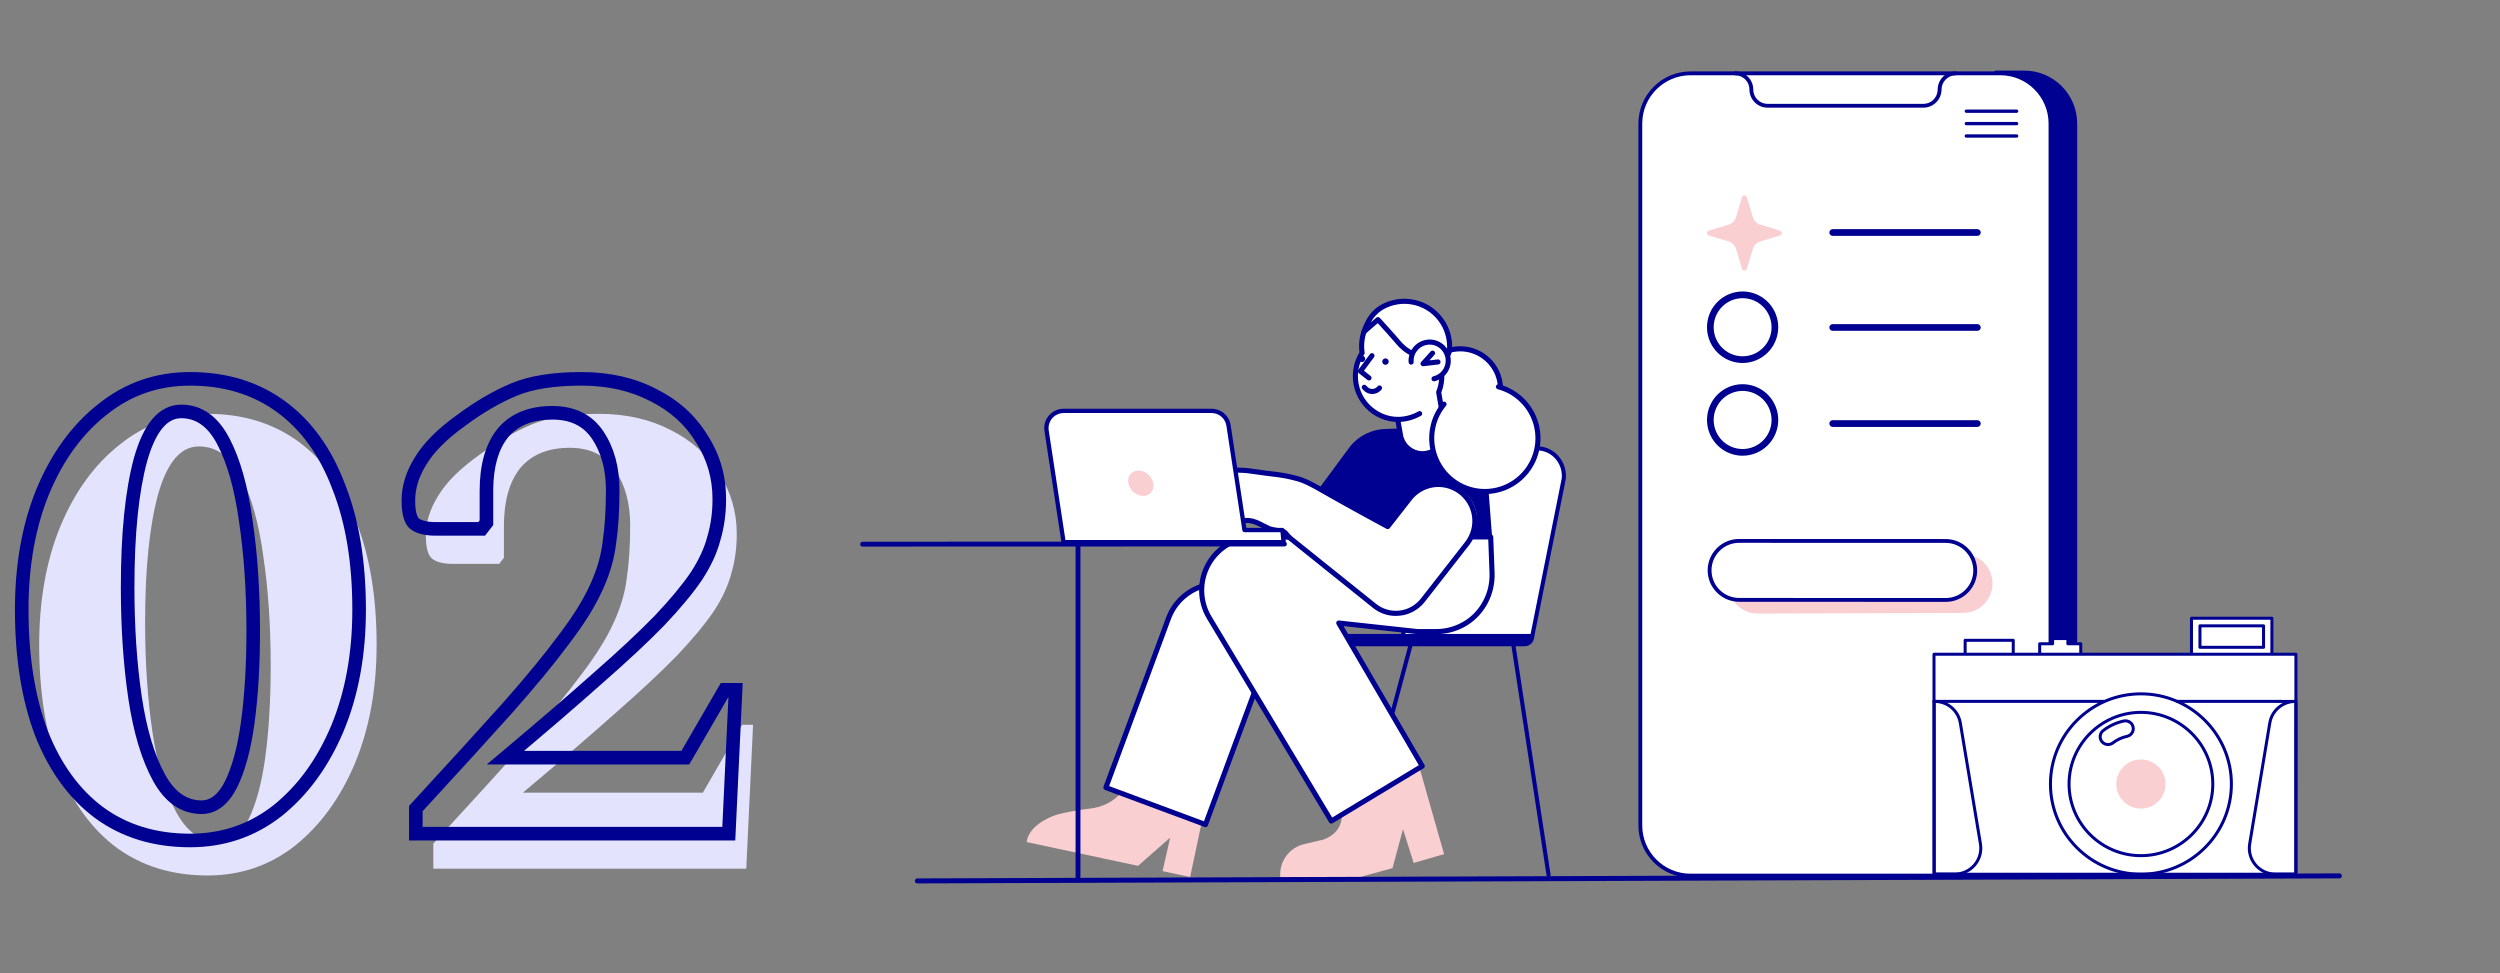 <svg width="262" height="102" viewBox="0 0 262 102" fill="none" xmlns="http://www.w3.org/2000/svg">
<rect x="0" y="0" width="262" height="102" fill="#808080" stroke="none"/>
<path d="M21.752 91.75C18.053 91.75 14.875 90.778 12.219 88.833C9.61 86.888 7.595 84.114 6.172 80.509C4.796 76.857 4.108 72.541 4.108 67.561C4.108 62.913 4.844 58.786 6.314 55.181C7.832 51.529 9.919 48.66 12.575 46.573C15.231 44.438 18.29 43.371 21.752 43.371C25.452 43.371 28.63 44.344 31.286 46.288C33.942 48.233 35.958 51.031 37.333 54.683C38.756 58.288 39.468 62.581 39.468 67.561C39.468 72.209 38.709 76.359 37.191 80.011C35.673 83.616 33.586 86.485 30.93 88.62C28.274 90.707 25.215 91.75 21.752 91.75ZM22.962 88.264C24.195 88.264 25.215 87.481 26.021 85.916C26.827 84.303 27.42 82.122 27.8 79.371C28.179 76.572 28.369 73.371 28.369 69.766C28.369 65.545 28.108 61.703 27.586 58.241C27.112 54.778 26.329 52.004 25.238 49.917C24.148 47.83 22.677 46.786 20.828 46.786C18.93 46.786 17.507 48.47 16.559 51.838C15.658 55.158 15.207 59.616 15.207 65.213C15.207 69.434 15.468 73.3 15.99 76.81C16.511 80.272 17.341 83.047 18.48 85.134C19.618 87.221 21.112 88.264 22.962 88.264ZM45.411 91.039V88.406C49.253 84.232 52.431 80.746 54.945 77.948C57.459 75.102 59.451 72.683 60.921 70.691C62.439 68.699 63.554 66.92 64.265 65.355C65.024 63.743 65.498 62.154 65.688 60.588C65.925 58.976 66.044 57.126 66.044 55.039C66.044 52.763 65.522 50.842 64.478 49.276C63.435 47.711 61.846 46.929 59.712 46.929C57.435 46.929 55.704 47.64 54.518 49.063C53.38 50.486 52.811 52.502 52.811 55.11V58.454L52.313 59.094H47.475C46.526 59.094 45.815 58.928 45.34 58.596C44.866 58.264 44.629 57.434 44.629 56.106C44.629 54.731 45.056 53.355 45.91 51.98C46.763 50.557 48.186 49.134 50.178 47.711C52.028 46.336 53.854 45.269 55.657 44.51C57.459 43.751 59.83 43.371 62.771 43.371C65.617 43.371 68.131 43.941 70.312 45.079C72.494 46.17 74.178 47.687 75.364 49.632C76.597 51.529 77.213 53.64 77.213 55.964C77.213 57.434 77.024 58.81 76.644 60.09C76.312 61.371 75.696 62.699 74.794 64.075C73.893 65.403 72.613 66.944 70.953 68.699C69.293 70.406 67.135 72.422 64.478 74.746C61.87 77.07 58.645 79.845 54.803 83.07H73.656L77.783 75.956H78.921L78.21 91.039H45.411Z" fill="#E3E3FD"/>
<path d="M10.387 85.164L9.962 85.735L9.967 85.738L10.387 85.164ZM4.34 76.84L3.674 77.091L3.678 77.101L4.34 76.84ZM4.482 51.512L3.825 51.239L3.823 51.244L4.482 51.512ZM10.743 42.904L11.182 43.463L11.189 43.458L10.743 42.904ZM29.454 42.619L29.874 42.045L29.454 42.619ZM35.502 51.014L34.836 51.265L34.84 51.276L35.502 51.014ZM35.359 76.342L36.015 76.618L36.016 76.615L35.359 76.342ZM29.098 84.951L29.538 85.51L29.544 85.505L29.098 84.951ZM24.189 82.247L24.822 82.573L24.826 82.565L24.189 82.247ZM25.968 75.702L26.673 75.799L26.673 75.797L25.968 75.702ZM25.755 54.572L25.05 54.668L25.051 54.678L25.755 54.572ZM23.407 46.248L22.776 46.577L23.407 46.248ZM14.727 48.169L14.042 47.976L14.04 47.982L14.727 48.169ZM14.158 73.141L13.454 73.245L13.454 73.247L14.158 73.141ZM16.648 81.465L17.273 81.124L16.648 81.465ZM19.921 87.37C16.353 87.37 13.327 86.434 10.807 84.59L9.967 85.738C12.76 87.783 16.09 88.793 19.921 88.793V87.37ZM10.812 84.594C8.329 82.742 6.385 80.084 5.002 76.579L3.678 77.101C5.14 80.805 7.229 83.697 9.962 85.734L10.812 84.594ZM5.006 76.589C3.667 73.036 2.988 68.809 2.988 63.892H1.565C1.565 68.935 2.261 73.34 3.674 77.091L5.006 76.589ZM2.988 63.892C2.988 59.318 3.711 55.286 5.141 51.781L3.823 51.244C2.312 54.949 1.565 59.169 1.565 63.892H2.988ZM5.139 51.785C6.618 48.227 8.637 45.463 11.182 43.463L10.303 42.344C7.536 44.519 5.382 47.494 3.825 51.239L5.139 51.785ZM11.189 43.458C13.716 41.427 16.617 40.414 19.921 40.414V38.991C16.299 38.991 13.082 40.112 10.297 42.349L11.189 43.458ZM19.921 40.414C23.489 40.414 26.515 41.349 29.034 43.193L29.874 42.045C27.081 40 23.752 38.991 19.921 38.991V40.414ZM29.034 43.193C31.559 45.042 33.5 47.718 34.836 51.265L36.167 50.764C34.752 47.007 32.661 44.086 29.874 42.045L29.034 43.193ZM34.84 51.276C36.222 54.777 36.924 58.977 36.924 63.892H38.347C38.347 58.846 37.627 54.461 36.163 50.753L34.84 51.276ZM36.924 63.892C36.924 68.462 36.178 72.517 34.702 76.069L36.016 76.615C37.576 72.863 38.347 68.617 38.347 63.892H36.924ZM34.703 76.066C33.225 79.578 31.204 82.346 28.653 84.396L29.544 85.505C32.305 83.287 34.458 80.316 36.015 76.618L34.703 76.066ZM28.659 84.391C26.131 86.377 23.228 87.37 19.921 87.37V88.793C23.538 88.793 26.753 87.698 29.538 85.51L28.659 84.391ZM21.13 85.306C22.738 85.306 23.953 84.26 24.822 82.573L23.557 81.921C22.814 83.365 21.989 83.883 21.13 83.883V85.306ZM24.826 82.565C25.68 80.856 26.288 78.59 26.673 75.799L25.263 75.605C24.889 78.316 24.311 80.413 23.553 81.929L24.826 82.565ZM26.673 75.797C27.058 72.96 27.249 69.726 27.249 66.097H25.826C25.826 69.678 25.637 72.847 25.263 75.606L26.673 75.797ZM27.249 66.097C27.249 61.847 26.986 57.969 26.458 54.466L25.051 54.678C25.567 58.099 25.826 61.904 25.826 66.097H27.249ZM26.459 54.475C25.979 50.967 25.18 48.104 24.037 45.918L22.776 46.577C23.815 48.565 24.582 51.252 25.05 54.668L26.459 54.475ZM24.037 45.918C22.863 43.672 21.186 42.406 18.996 42.406V43.829C20.505 43.829 21.769 44.65 22.776 46.577L24.037 45.918ZM18.996 42.406C17.803 42.406 16.785 42.948 15.962 43.921C15.158 44.873 14.53 46.245 14.042 47.976L15.412 48.361C15.873 46.724 16.431 45.571 17.049 44.839C17.65 44.129 18.292 43.829 18.996 43.829V42.406ZM14.04 47.982C13.116 51.389 12.664 55.918 12.664 61.544H14.087C14.087 55.976 14.536 51.589 15.414 48.355L14.04 47.982ZM12.664 61.544C12.664 65.794 12.926 69.695 13.454 73.245L14.862 73.036C14.346 69.567 14.087 65.737 14.087 61.544H12.664ZM13.454 73.247C13.983 76.756 14.831 79.62 16.023 81.805L17.273 81.124C16.188 79.136 15.376 76.45 14.861 73.035L13.454 73.247ZM16.023 81.805C17.245 84.045 18.944 85.306 21.13 85.306V83.883C19.617 83.883 18.328 83.058 17.273 81.124L16.023 81.805ZM43.58 87.37H42.868V88.081H43.58V87.37ZM43.58 84.737L43.056 84.255L42.868 84.46V84.737H43.58ZM53.113 74.279L53.642 74.754L53.647 74.75L53.113 74.279ZM59.09 67.022L58.523 66.591L58.517 66.6L59.09 67.022ZM62.433 61.686L61.789 61.383L61.786 61.392L62.433 61.686ZM63.856 56.919L63.152 56.816L63.151 56.825L63.15 56.834L63.856 56.919ZM62.647 45.607L63.239 45.213V45.213L62.647 45.607ZM52.686 45.394L52.14 44.938L52.135 44.944L52.131 44.95L52.686 45.394ZM50.979 54.785L51.541 55.222L51.69 55.029V54.785H50.979ZM50.481 55.425V56.137H50.829L51.042 55.862L50.481 55.425ZM44.078 48.311L44.682 48.686L44.688 48.677L44.078 48.311ZM48.346 44.042L48.76 44.621L48.771 44.613L48.346 44.042ZM53.825 40.841L53.549 40.185V40.185L53.825 40.841ZM68.481 41.41L68.151 42.041L68.162 42.046L68.481 41.41ZM73.532 45.963L72.924 46.334L72.93 46.342L72.935 46.351L73.532 45.963ZM74.813 56.422L74.13 56.219L74.127 56.231L74.124 56.243L74.813 56.422ZM72.963 60.406L73.552 60.805L73.558 60.795L72.963 60.406ZM69.121 65.03L69.631 65.526L69.638 65.519L69.121 65.03ZM62.647 71.077L62.178 70.542L62.173 70.546L62.647 71.077ZM52.971 79.401L52.514 78.856L51.017 80.113H52.971V79.401ZM71.825 79.401V80.113H72.234L72.44 79.758L71.825 79.401ZM75.951 72.287V71.575H75.541L75.335 71.93L75.951 72.287ZM77.089 72.287L77.8 72.32L77.835 71.575H77.089V72.287ZM76.378 87.37V88.081H77.056L77.088 87.403L76.378 87.37ZM44.291 87.37V84.737H42.868V87.37H44.291ZM44.103 85.219C47.946 81.044 51.126 77.556 53.642 74.754L52.584 73.803C50.073 76.599 46.897 80.083 43.056 84.255L44.103 85.219ZM53.647 74.75C56.168 71.896 58.175 69.46 59.662 67.445L58.517 66.6C57.064 68.569 55.087 70.97 52.58 73.808L53.647 74.75ZM59.655 67.453C61.192 65.436 62.34 63.611 63.081 61.981L61.786 61.392C61.104 62.892 60.022 64.624 58.524 66.591L59.655 67.453ZM63.077 61.989C63.864 60.317 64.362 58.655 64.562 57.005L63.15 56.834C62.97 58.315 62.52 59.831 61.79 61.383L63.077 61.989ZM64.56 57.023C64.803 55.368 64.923 53.483 64.923 51.37H63.501C63.501 53.431 63.383 55.246 63.152 56.816L64.56 57.023ZM64.923 51.37C64.923 48.983 64.375 46.917 63.239 45.213L62.055 46.002C63.005 47.428 63.501 49.204 63.501 51.37H64.923ZM63.239 45.213C62.044 43.42 60.215 42.548 57.88 42.548V43.971C59.814 43.971 61.163 44.664 62.055 46.002L63.239 45.213ZM57.88 42.548C55.445 42.548 53.491 43.317 52.14 44.938L53.233 45.849C54.253 44.625 55.761 43.971 57.88 43.971V42.548ZM52.131 44.95C50.856 46.543 50.267 48.739 50.267 51.441H51.69C51.69 48.926 52.24 47.091 53.242 45.838L52.131 44.95ZM50.267 51.441V54.785H51.69V51.441H50.267ZM50.417 54.348L49.919 54.989L51.042 55.862L51.541 55.222L50.417 54.348ZM50.481 54.714H45.643V56.137H50.481V54.714ZM45.643 54.714C44.756 54.714 44.217 54.555 43.917 54.345L43.101 55.51C43.749 55.964 44.633 56.137 45.643 56.137V54.714ZM43.917 54.345C43.865 54.309 43.754 54.193 43.659 53.86C43.566 53.533 43.509 53.067 43.509 52.437H42.086C42.086 53.136 42.147 53.748 42.291 54.251C42.433 54.749 42.678 55.214 43.101 55.51L43.917 54.345ZM43.509 52.437C43.509 51.216 43.886 49.969 44.682 48.686L43.473 47.936C42.562 49.404 42.086 50.907 42.086 52.437H43.509ZM44.688 48.677C45.473 47.368 46.813 46.012 48.76 44.621L47.933 43.463C45.896 44.918 44.39 46.408 43.468 47.945L44.688 48.677ZM48.771 44.613C50.583 43.266 52.359 42.23 54.101 41.496L53.549 40.185C51.685 40.97 49.81 42.068 47.922 43.471L48.771 44.613ZM54.101 41.496C55.783 40.788 58.05 40.414 60.939 40.414V38.991C57.947 38.991 55.471 39.376 53.549 40.185L54.101 41.496ZM60.939 40.414C63.688 40.414 66.086 40.963 68.151 42.041L68.81 40.779C66.511 39.58 63.882 38.991 60.939 38.991V40.414ZM68.162 42.046C70.234 43.082 71.813 44.511 72.924 46.334L74.139 45.593C72.879 43.526 71.091 41.92 68.799 40.773L68.162 42.046ZM72.935 46.351C74.091 48.129 74.67 50.105 74.67 52.295H76.093C76.093 49.837 75.439 47.591 74.129 45.575L72.935 46.351ZM74.67 52.295C74.67 53.704 74.489 55.011 74.13 56.219L75.495 56.624C75.895 55.271 76.093 53.827 76.093 52.295H74.67ZM74.124 56.243C73.815 57.433 73.236 58.69 72.368 60.016L73.558 60.795C74.492 59.37 75.146 57.971 75.501 56.6L74.124 56.243ZM72.374 60.006C71.502 61.291 70.25 62.802 68.604 64.541L69.638 65.519C71.312 63.749 72.621 62.176 73.552 60.805L72.374 60.006ZM68.611 64.534C66.969 66.223 64.826 68.225 62.178 70.542L63.115 71.613C65.78 69.281 67.953 67.252 69.631 65.526L68.611 64.534ZM62.173 70.546C59.572 72.864 56.352 75.634 52.514 78.856L53.428 79.946C57.273 76.718 60.504 73.939 63.12 71.609L62.173 70.546ZM52.971 80.113H71.825V78.69H52.971V80.113ZM72.44 79.758L76.566 72.644L75.335 71.93L71.209 79.044L72.44 79.758ZM75.951 72.998H77.089V71.575H75.951V72.998ZM76.379 72.253L75.667 87.336L77.088 87.403L77.8 72.32L76.379 72.253ZM76.378 86.658H43.58V88.081H76.378V86.658Z" fill="#000091"/>
<g clip-path="url(#clip0_4490_264018)">
<path d="M212.148 7.399H209.194C209.034 7.399 208.908 7.526 208.908 7.686H209.633C212.534 7.686 214.889 10.044 214.889 12.949V86.505C214.889 89.41 212.534 91.769 209.633 91.769H208.908C208.908 91.929 209.034 92.055 209.194 92.055H212.148C215.202 92.055 217.69 89.564 217.69 86.505V12.949C217.69 9.891 215.202 7.399 212.148 7.399Z" fill="#000091"/>
<path d="M214.892 12.95V86.506C214.892 89.411 212.543 91.769 209.636 91.769H177.163C174.263 91.769 171.908 89.424 171.908 86.519C171.908 86.513 171.908 86.513 171.908 86.506V12.95C171.908 10.045 174.263 7.686 177.163 7.686H209.636C212.537 7.686 214.892 10.045 214.892 12.95Z" fill="white"/>
<path d="M177.156 91.969C174.156 91.969 171.707 89.524 171.707 86.519V12.95C171.707 9.938 174.156 7.486 177.163 7.486H209.635C212.642 7.486 215.091 9.938 215.091 12.95V86.506C215.091 89.517 212.642 91.969 209.635 91.969H177.156C177.163 91.969 177.156 91.969 177.156 91.969ZM177.163 7.886C174.375 7.886 172.107 10.158 172.107 12.95V86.513C172.107 89.298 174.375 91.563 177.156 91.563H177.163H209.635C212.423 91.563 214.691 89.291 214.691 86.499V12.95C214.691 10.158 212.423 7.886 209.635 7.886H177.163Z" fill="#000091"/>
<path d="M201.571 11.284H185.239C184.194 11.284 183.342 10.431 183.342 9.385C183.342 8.559 182.671 7.886 181.846 7.886C181.733 7.886 181.646 7.799 181.646 7.686C181.646 7.573 181.733 7.486 181.846 7.486C182.89 7.486 183.742 8.339 183.742 9.385C183.742 10.211 184.414 10.884 185.239 10.884H201.571C201.97 10.884 202.35 10.731 202.629 10.445C202.908 10.158 203.068 9.785 203.068 9.385C203.068 8.879 203.268 8.399 203.627 8.039C203.986 7.68 204.459 7.486 204.971 7.486C205.084 7.486 205.17 7.573 205.17 7.686C205.17 7.799 205.084 7.886 204.971 7.886C204.572 7.886 204.192 8.039 203.913 8.326C203.627 8.612 203.474 8.985 203.474 9.385C203.467 10.431 202.616 11.284 201.571 11.284Z" fill="#000091"/>
<path d="M208.817 61.145C208.821 62.846 207.447 64.231 205.747 64.238C205.745 64.238 205.742 64.238 205.74 64.238L184.251 64.301C182.549 64.327 181.151 62.967 181.128 61.264C181.105 59.561 182.466 58.159 184.167 58.133C184.193 58.133 205.73 58.07 205.73 58.07C207.431 58.064 208.813 59.44 208.817 61.143C208.817 61.144 208.817 61.145 208.817 61.145Z" fill="#F9CFD2"/>
<path d="M141.39 91.915C141.371 91.915 141.353 91.912 141.334 91.908C141.219 91.877 141.151 91.76 141.182 91.645L147.874 66.6C147.905 66.485 148.023 66.417 148.137 66.448C148.252 66.478 148.321 66.596 148.29 66.71L141.598 91.756C141.572 91.852 141.485 91.915 141.39 91.915Z" fill="#000091"/>
<path d="M162.29 91.915C162.186 91.915 162.094 91.839 162.078 91.733L158.244 66.687C158.226 66.57 158.307 66.461 158.425 66.443C158.542 66.425 158.652 66.505 158.67 66.622L162.503 91.668C162.521 91.785 162.44 91.894 162.323 91.912C162.312 91.914 162.301 91.915 162.29 91.915Z" fill="#000091"/>
<path d="M147.019 66.655C147.019 66.655 150.482 50.411 150.561 49.977C150.808 48.615 151.327 47.314 152.714 47.04C152.887 47.005 153.063 46.988 153.239 46.988H154.678H159.667H161.106C161.282 46.988 161.458 47.005 161.631 47.04C163.091 47.328 164.04 48.741 163.884 50.185L160.562 66.784" fill="white"/>
<path d="M160.558 66.998C160.544 66.998 160.53 66.997 160.515 66.994C160.399 66.971 160.323 66.858 160.346 66.742L163.667 50.153C163.81 48.783 162.897 47.509 161.585 47.25C161.426 47.218 161.263 47.202 161.102 47.202H153.235C153.073 47.202 152.911 47.218 152.752 47.25C151.704 47.457 151.074 48.335 150.768 50.015C150.69 50.448 147.367 66.035 147.225 66.699C147.201 66.815 147.086 66.888 146.97 66.864C146.854 66.839 146.78 66.726 146.804 66.61C146.839 66.448 150.267 50.365 150.345 49.938C150.559 48.758 151.034 47.153 152.668 46.829C152.854 46.793 153.045 46.774 153.235 46.774H161.102C161.291 46.774 161.482 46.792 161.668 46.829C163.2 47.132 164.265 48.616 164.094 50.208C164.093 50.214 164.092 50.221 164.091 50.227L160.768 66.826C160.748 66.928 160.658 66.998 160.558 66.998Z" fill="#000091"/>
<path d="M139.007 66.44L160.783 66.438V66.724C160.783 67.279 160.331 67.729 159.773 67.729H137.956L139.007 66.44Z" fill="#000091"/>
<path d="M207 59.788C207.005 61.493 205.624 62.876 203.916 62.877C203.913 62.877 203.911 62.877 203.908 62.877L182.307 62.867C180.597 62.887 179.191 61.52 179.167 59.813C179.144 58.106 180.511 56.706 182.221 56.686C182.247 56.686 203.896 56.696 203.896 56.696C205.607 56.696 206.996 58.079 207 59.786C207 59.787 207 59.788 207 59.788Z" fill="white"/>
<path d="M206.954 61.051C206.459 62.238 205.285 63.074 203.918 63.075C203.918 63.075 203.911 63.075 203.911 63.075L182.306 63.068C181.427 63.078 180.594 62.745 179.962 62.131C179.33 61.517 178.976 60.694 178.964 59.815C178.939 58 180.399 56.506 182.218 56.484C182.244 56.484 201.683 56.49 203.899 56.491C205.718 56.491 207.201 57.967 207.205 59.782L207.003 59.784L207.205 59.784C207.206 60.233 207.117 60.661 206.954 61.051ZM203.917 62.671C205.511 62.67 206.805 61.375 206.801 59.785C206.801 59.784 206.801 59.784 206.801 59.783C206.798 58.189 205.496 56.894 203.9 56.894C203.684 56.894 182.316 56.887 182.222 56.888C180.627 56.907 179.346 58.218 179.368 59.81C179.379 60.582 179.69 61.304 180.244 61.843C180.798 62.382 181.529 62.674 182.303 62.665L203.91 62.672L203.918 62.873L203.917 62.671Z" fill="#000091"/>
<path d="M183.064 20.662L183.706 22.77C183.759 22.95 183.856 23.114 183.988 23.247C184.121 23.38 184.284 23.477 184.464 23.531L186.552 24.175C186.585 24.184 186.617 24.2 186.644 24.221C186.671 24.243 186.694 24.27 186.71 24.301C186.726 24.331 186.736 24.365 186.739 24.4C186.742 24.435 186.738 24.47 186.727 24.503C186.714 24.544 186.692 24.582 186.661 24.612C186.631 24.643 186.593 24.666 186.552 24.678L184.464 25.311C184.284 25.364 184.121 25.462 183.988 25.595C183.856 25.727 183.759 25.891 183.706 26.072L183.064 28.179C183.043 28.245 182.997 28.3 182.936 28.333C182.875 28.365 182.804 28.373 182.737 28.355C182.696 28.342 182.659 28.32 182.628 28.289C182.598 28.258 182.575 28.221 182.562 28.179L181.933 26.072C181.878 25.892 181.78 25.729 181.648 25.597C181.515 25.464 181.353 25.366 181.174 25.311L179.075 24.678C179.009 24.657 178.954 24.611 178.922 24.549C178.889 24.488 178.881 24.417 178.9 24.35C178.912 24.309 178.935 24.271 178.965 24.241C178.996 24.21 179.034 24.187 179.075 24.175L181.174 23.531C181.354 23.477 181.517 23.38 181.65 23.247C181.782 23.114 181.879 22.95 181.933 22.77L182.562 20.662C182.583 20.596 182.628 20.54 182.69 20.507C182.751 20.474 182.823 20.467 182.889 20.487C182.931 20.497 182.97 20.519 183.001 20.55C183.031 20.581 183.053 20.62 183.064 20.662Z" fill="#F9CFD2"/>
<path d="M182.627 37.689C184.495 37.689 186.009 36.169 186.009 34.294C186.009 32.418 184.495 30.898 182.627 30.898C180.758 30.898 179.244 32.418 179.244 34.294C179.244 36.169 180.758 37.689 182.627 37.689Z" fill="white"/>
<path d="M182.627 38.041C181.889 38.041 181.167 37.821 180.553 37.409C179.939 36.998 179.461 36.412 179.178 35.728C178.896 35.043 178.822 34.29 178.966 33.563C179.11 32.836 179.465 32.169 179.987 31.645C180.509 31.12 181.174 30.764 181.899 30.619C182.623 30.474 183.373 30.549 184.055 30.832C184.737 31.116 185.32 31.596 185.73 32.212C186.14 32.828 186.359 33.553 186.359 34.294C186.358 35.287 185.965 36.24 185.265 36.942C184.565 37.644 183.616 38.039 182.627 38.041ZM182.627 31.25C182.027 31.25 181.441 31.428 180.942 31.763C180.443 32.097 180.054 32.573 179.825 33.129C179.595 33.685 179.535 34.297 179.652 34.888C179.769 35.478 180.058 36.021 180.482 36.447C180.906 36.872 181.447 37.162 182.035 37.28C182.623 37.397 183.233 37.337 183.787 37.106C184.342 36.876 184.815 36.486 185.148 35.985C185.482 35.485 185.66 34.896 185.66 34.294C185.659 33.487 185.339 32.713 184.77 32.142C184.202 31.572 183.431 31.25 182.627 31.25Z" fill="#000091"/>
<path d="M182.627 47.407C184.495 47.407 186.009 45.887 186.009 44.012C186.009 42.137 184.495 40.616 182.627 40.616C180.758 40.616 179.244 42.137 179.244 44.012C179.244 45.887 180.758 47.407 182.627 47.407Z" fill="white"/>
<path d="M182.627 47.759C181.889 47.759 181.167 47.539 180.553 47.127C179.939 46.715 179.461 46.13 179.178 45.446C178.896 44.761 178.822 44.008 178.966 43.281C179.11 42.554 179.465 41.886 179.987 41.362C180.509 40.839 181.174 40.482 181.899 40.337C182.623 40.193 183.373 40.267 184.055 40.55C184.737 40.834 185.32 41.314 185.73 41.93C186.14 42.547 186.359 43.271 186.359 44.012C186.358 45.005 185.965 45.958 185.265 46.66C184.565 47.362 183.616 47.758 182.627 47.759ZM182.627 40.968C182.027 40.968 181.441 41.146 180.942 41.481C180.443 41.815 180.054 42.291 179.825 42.847C179.595 43.403 179.535 44.015 179.652 44.606C179.769 45.196 180.058 45.739 180.482 46.164C180.906 46.59 181.447 46.88 182.035 46.998C182.623 47.115 183.233 47.055 183.787 46.824C184.342 46.594 184.815 46.204 185.148 45.703C185.482 45.203 185.66 44.614 185.66 44.012C185.659 43.205 185.339 42.431 184.77 41.86C184.202 41.29 183.431 40.968 182.627 40.968Z" fill="#000091"/>
<path d="M207.23 24.718H192.066C191.973 24.718 191.884 24.681 191.818 24.615C191.753 24.549 191.716 24.46 191.716 24.367C191.716 24.274 191.753 24.184 191.818 24.118C191.884 24.053 191.973 24.016 192.066 24.016H207.23C207.322 24.016 207.411 24.053 207.477 24.118C207.543 24.184 207.58 24.274 207.58 24.367C207.58 24.46 207.543 24.549 207.477 24.615C207.411 24.681 207.322 24.718 207.23 24.718Z" fill="#000091"/>
<path d="M207.23 34.67H192.066C191.973 34.67 191.884 34.633 191.818 34.568C191.753 34.502 191.716 34.412 191.716 34.319C191.716 34.226 191.753 34.137 191.818 34.071C191.884 34.005 191.973 33.968 192.066 33.968H207.23C207.322 33.968 207.411 34.005 207.477 34.071C207.543 34.137 207.58 34.226 207.58 34.319C207.58 34.412 207.543 34.502 207.477 34.568C207.411 34.633 207.322 34.67 207.23 34.67Z" fill="#000091"/>
<path d="M207.23 44.74H192.066C191.973 44.74 191.884 44.703 191.818 44.637C191.753 44.571 191.716 44.482 191.716 44.389C191.716 44.295 191.753 44.206 191.818 44.14C191.884 44.074 191.973 44.037 192.066 44.037H207.23C207.322 44.037 207.411 44.074 207.477 44.14C207.543 44.206 207.58 44.295 207.58 44.389C207.58 44.482 207.543 44.571 207.477 44.637C207.411 44.703 207.322 44.74 207.23 44.74Z" fill="#000091"/>
<path d="M211.34 11.829H206.071C205.973 11.829 205.893 11.75 205.893 11.653C205.893 11.556 205.973 11.477 206.071 11.477H211.34C211.438 11.477 211.518 11.556 211.518 11.653C211.518 11.75 211.438 11.829 211.34 11.829Z" fill="#000091"/>
<path d="M211.34 13.13H206.071C205.973 13.13 205.893 13.051 205.893 12.954C205.893 12.857 205.973 12.778 206.071 12.778H211.34C211.438 12.778 211.518 12.857 211.518 12.954C211.518 13.051 211.438 13.13 211.34 13.13Z" fill="#000091"/>
<path d="M211.34 14.43H206.071C205.973 14.43 205.893 14.351 205.893 14.254C205.893 14.157 205.973 14.078 206.071 14.078H211.34C211.438 14.078 211.518 14.157 211.518 14.254C211.518 14.351 211.438 14.43 211.34 14.43Z" fill="#000091"/>
<path d="M205.948 68.567V67.102H210.989V68.567" fill="white"/>
<path d="M210.988 68.725C210.946 68.725 210.906 68.708 210.876 68.678C210.847 68.649 210.83 68.609 210.83 68.567V67.26H206.105V68.567C206.105 68.609 206.089 68.649 206.059 68.678C206.029 68.708 205.989 68.725 205.947 68.725C205.905 68.725 205.865 68.708 205.836 68.678C205.806 68.649 205.789 68.609 205.789 68.567V67.102C205.789 67.06 205.806 67.02 205.836 66.991C205.865 66.961 205.905 66.945 205.947 66.945H210.988C211.03 66.945 211.07 66.961 211.1 66.991C211.129 67.02 211.146 67.06 211.146 67.102V68.567C211.146 68.609 211.129 68.649 211.1 68.678C211.07 68.708 211.03 68.725 210.988 68.725Z" fill="#000091"/>
<path d="M218.063 68.567V67.469H216.714V66.918H215.113V67.469H213.76V68.567" fill="white"/>
<path d="M218.062 68.724C218.02 68.724 217.98 68.708 217.951 68.678C217.921 68.649 217.904 68.609 217.904 68.567V67.627H216.714C216.672 67.627 216.632 67.61 216.602 67.581C216.572 67.551 216.556 67.511 216.556 67.469V67.076H215.271V67.469C215.271 67.511 215.254 67.551 215.224 67.581C215.195 67.61 215.155 67.627 215.113 67.627H213.917V68.567C213.917 68.609 213.9 68.649 213.871 68.678C213.841 68.708 213.801 68.724 213.759 68.724C213.717 68.724 213.677 68.708 213.647 68.678C213.618 68.649 213.601 68.609 213.601 68.567V67.469C213.601 67.428 213.618 67.388 213.647 67.358C213.677 67.329 213.717 67.312 213.759 67.312H214.955V66.918C214.955 66.876 214.971 66.836 215.001 66.807C215.031 66.777 215.071 66.76 215.113 66.76H216.714C216.756 66.76 216.796 66.777 216.826 66.807C216.855 66.836 216.872 66.876 216.872 66.918V67.312H218.062C218.104 67.312 218.144 67.329 218.174 67.358C218.204 67.388 218.22 67.428 218.22 67.469V68.567C218.22 68.609 218.204 68.649 218.174 68.678C218.144 68.708 218.104 68.724 218.062 68.724Z" fill="#000091"/>
<path d="M229.668 68.567V64.792H238.095V68.567" fill="white"/>
<path d="M238.094 68.725C238.052 68.725 238.012 68.708 237.983 68.678C237.953 68.649 237.936 68.609 237.936 68.567V64.949H229.825V68.567C229.825 68.609 229.808 68.649 229.779 68.678C229.749 68.708 229.709 68.725 229.667 68.725C229.625 68.725 229.585 68.708 229.555 68.678C229.526 68.649 229.509 68.609 229.509 68.567V64.792C229.509 64.75 229.526 64.71 229.555 64.68C229.585 64.651 229.625 64.634 229.667 64.634H238.094C238.136 64.634 238.176 64.651 238.206 64.68C238.236 64.71 238.252 64.75 238.252 64.792V68.567C238.252 68.609 238.236 68.649 238.206 68.678C238.176 68.708 238.136 68.725 238.094 68.725Z" fill="#000091"/>
<path d="M202.683 68.567H240.612V91.617L202.689 91.616L202.683 68.567H240.612V73.508L228.181 73.502" fill="white"/>
<path d="M240.611 91.775L202.688 91.774C202.646 91.774 202.606 91.757 202.576 91.728C202.547 91.698 202.53 91.658 202.53 91.616L202.525 68.567V68.565C202.525 68.526 202.54 68.489 202.567 68.46L202.567 68.46C202.568 68.458 202.569 68.457 202.571 68.456L202.574 68.452H202.574C202.603 68.425 202.642 68.409 202.682 68.409H240.611C240.653 68.409 240.694 68.426 240.723 68.455C240.753 68.485 240.769 68.525 240.769 68.567V91.617C240.769 91.659 240.753 91.699 240.723 91.728C240.694 91.758 240.653 91.775 240.611 91.775ZM202.846 91.459L240.453 91.46V73.665L228.181 73.659C228.139 73.659 228.099 73.642 228.069 73.613C228.04 73.583 228.023 73.543 228.023 73.502C228.023 73.46 228.04 73.42 228.069 73.39C228.099 73.361 228.139 73.344 228.181 73.344L240.453 73.35V68.724H202.841L202.846 91.459Z" fill="#000091"/>
<path d="M224.369 89.831C220.129 89.831 216.679 86.392 216.679 82.165C216.679 77.938 220.129 74.499 224.369 74.499C228.609 74.499 232.059 77.938 232.059 82.165C232.059 86.392 228.61 89.831 224.369 89.831ZM224.369 74.814C220.303 74.814 216.995 78.112 216.995 82.165C216.995 86.219 220.303 89.516 224.369 89.516C228.436 89.516 231.743 86.219 231.743 82.165C231.743 78.112 228.435 74.814 224.369 74.814Z" fill="#000091"/>
<path d="M224.369 91.774C219.054 91.774 214.73 87.464 214.73 82.166C214.73 76.867 219.054 72.557 224.369 72.557C229.684 72.557 234.008 76.867 234.008 82.166C234.008 87.464 229.684 91.774 224.369 91.774ZM224.369 72.872C219.228 72.872 215.046 77.041 215.046 82.166C215.046 87.29 219.228 91.459 224.369 91.459C229.509 91.459 233.691 87.29 233.691 82.166C233.691 77.041 229.509 72.872 224.369 72.872Z" fill="#000091"/>
<path d="M237.219 67.995H230.556C230.514 67.995 230.473 67.978 230.444 67.948C230.414 67.919 230.398 67.879 230.398 67.837V65.585C230.398 65.543 230.414 65.503 230.444 65.473C230.473 65.444 230.514 65.427 230.556 65.427H237.219C237.26 65.427 237.301 65.444 237.33 65.473C237.36 65.503 237.377 65.543 237.377 65.585V67.837C237.377 67.879 237.36 67.919 237.33 67.948C237.301 67.978 237.26 67.995 237.219 67.995ZM230.714 67.68H237.061V65.742H230.714V67.68Z" fill="#000091"/>
<path d="M220.493 73.659H202.69C202.649 73.659 202.608 73.642 202.579 73.613C202.549 73.584 202.532 73.543 202.532 73.502C202.532 73.46 202.549 73.42 202.579 73.39C202.608 73.361 202.649 73.344 202.69 73.344H220.493C220.535 73.344 220.576 73.361 220.605 73.39C220.635 73.42 220.651 73.46 220.651 73.502C220.651 73.543 220.635 73.584 220.605 73.613C220.576 73.642 220.535 73.659 220.493 73.659Z" fill="#000091"/>
<path d="M220.923 78.186C220.772 78.186 220.624 78.152 220.489 78.086C220.354 78.02 220.236 77.924 220.145 77.805C220.066 77.704 220.008 77.588 219.974 77.464C219.94 77.341 219.931 77.212 219.948 77.085C219.964 76.958 220.005 76.835 220.07 76.724C220.134 76.613 220.219 76.516 220.321 76.438C220.974 75.935 221.731 75.582 222.537 75.407C222.663 75.379 222.793 75.377 222.919 75.4C223.046 75.423 223.166 75.47 223.274 75.54C223.382 75.608 223.476 75.698 223.549 75.803C223.622 75.908 223.673 76.026 223.7 76.152C223.756 76.403 223.711 76.667 223.573 76.885C223.435 77.103 223.217 77.258 222.965 77.316C222.439 77.428 221.945 77.656 221.52 77.985C221.348 78.114 221.138 78.185 220.923 78.186ZM222.746 75.7C222.698 75.7 222.651 75.705 222.604 75.715C221.844 75.881 221.129 76.213 220.513 76.688C220.444 76.741 220.387 76.806 220.343 76.881C220.3 76.956 220.272 77.039 220.261 77.125C220.25 77.211 220.256 77.298 220.279 77.381C220.302 77.465 220.341 77.543 220.394 77.611C220.456 77.692 220.536 77.758 220.628 77.803C220.72 77.848 220.821 77.871 220.923 77.871C221.069 77.87 221.211 77.822 221.328 77.734C221.79 77.378 222.325 77.13 222.896 77.008C223.066 76.969 223.214 76.864 223.307 76.716C223.399 76.568 223.43 76.39 223.392 76.22L223.391 76.219C223.373 76.134 223.339 76.054 223.289 75.983C223.24 75.912 223.177 75.851 223.104 75.805C222.997 75.736 222.873 75.7 222.746 75.7Z" fill="#000091"/>
<path d="M240.61 91.764H238.451C238.033 91.764 237.619 91.673 237.24 91.497C236.861 91.322 236.524 91.066 236.254 90.748C235.983 90.43 235.786 90.057 235.674 89.655C235.563 89.253 235.541 88.832 235.609 88.42L237.716 75.756C237.824 75.083 238.17 74.471 238.691 74.03C239.212 73.589 239.874 73.348 240.558 73.35H240.616C240.658 73.35 240.698 73.367 240.727 73.397C240.757 73.426 240.774 73.466 240.774 73.508L240.768 91.607C240.768 91.649 240.752 91.689 240.722 91.718C240.693 91.748 240.652 91.764 240.61 91.764ZM240.458 73.667C239.867 73.688 239.301 73.913 238.858 74.303C238.415 74.694 238.121 75.225 238.028 75.807L235.921 88.472C235.86 88.838 235.88 89.213 235.979 89.571C236.078 89.929 236.254 90.261 236.495 90.544C236.736 90.827 237.035 91.055 237.373 91.211C237.711 91.368 238.078 91.449 238.451 91.449H240.452L240.458 73.667Z" fill="#000091"/>
<path d="M204.864 91.764H202.705C202.663 91.764 202.623 91.748 202.593 91.718C202.564 91.689 202.547 91.649 202.547 91.607L202.542 73.508C202.542 73.466 202.558 73.426 202.588 73.397C202.618 73.367 202.658 73.35 202.7 73.35H202.758C203.441 73.348 204.103 73.589 204.624 74.03C205.145 74.471 205.491 75.083 205.6 75.756L207.707 88.42C207.775 88.832 207.753 89.253 207.641 89.655C207.53 90.057 207.332 90.43 207.062 90.748C206.791 91.066 206.455 91.322 206.075 91.497C205.696 91.673 205.283 91.764 204.864 91.764ZM202.863 91.449H204.864C205.237 91.449 205.605 91.368 205.943 91.211C206.28 91.055 206.58 90.827 206.821 90.544C207.061 90.261 207.237 89.929 207.337 89.571C207.436 89.213 207.456 88.838 207.395 88.472L205.288 75.807C205.194 75.225 204.9 74.694 204.457 74.303C204.014 73.913 203.449 73.688 202.858 73.667L202.863 91.449Z" fill="#000091"/>
<path d="M224.368 84.738C225.793 84.738 226.949 83.587 226.949 82.165C226.949 80.745 225.793 79.593 224.368 79.593C222.942 79.593 221.787 80.745 221.787 82.165C221.787 83.587 222.942 84.738 224.368 84.738Z" fill="#F9CFD2"/>
<path d="M140.635 85.428C140.609 86.523 140.085 87.448 138.718 87.982L136.606 88.48C135.86 88.671 135.207 89.121 134.761 89.75C134.316 90.379 134.108 91.146 134.174 91.915H142.517L145.934 90.98L147.035 86.897L148.153 90.438L151.34 89.512L148.792 80.561" fill="#F9CFD2"/>
<path d="M117.455 83.115C116.683 84.014 115.538 84.592 114.26 84.735C113.355 84.832 111.562 85.126 110.692 85.402C109.689 85.722 107.79 86.665 107.594 88.249L115.76 89.993L119.266 90.74L122.63 87.787L121.84 91.292L124.725 91.915L125.914 86.309" fill="#F9CFD2"/>
<path d="M131.446 72.599L126.333 86.416L115.896 82.537L122.455 64.814C122.746 64.026 123.211 63.315 123.815 62.732C124.419 62.15 125.146 61.712 125.943 61.45" fill="white"/>
<path d="M126.333 86.683C126.387 86.683 126.441 86.667 126.485 86.636C126.53 86.604 126.564 86.56 126.583 86.509L131.695 72.692C131.707 72.659 131.713 72.624 131.712 72.589C131.71 72.554 131.702 72.519 131.687 72.487C131.673 72.456 131.652 72.427 131.627 72.403C131.601 72.379 131.571 72.361 131.538 72.349C131.505 72.336 131.47 72.331 131.435 72.332C131.401 72.333 131.366 72.342 131.334 72.356C131.303 72.371 131.274 72.392 131.25 72.417C131.226 72.443 131.208 72.473 131.196 72.506L126.176 86.073L116.238 82.38L122.704 64.906C122.98 64.156 123.422 63.477 123.997 62.922C124.573 62.368 125.266 61.951 126.025 61.704C126.093 61.682 126.148 61.635 126.18 61.571C126.212 61.508 126.218 61.435 126.196 61.368C126.174 61.3 126.127 61.245 126.064 61.212C126.001 61.18 125.928 61.175 125.86 61.197C125.025 61.468 124.262 61.927 123.628 62.537C122.995 63.148 122.509 63.894 122.205 64.721L115.646 82.444C115.621 82.51 115.624 82.584 115.654 82.648C115.683 82.712 115.737 82.762 115.803 82.787L126.241 86.666C126.27 86.677 126.302 86.683 126.333 86.683Z" fill="#000091"/>
<path d="M156.166 45.773C156.175 45.782 156.184 45.791 156.193 45.791L156.166 45.773Z" fill="#000091"/>
<path d="M151.71 44.741L146.199 44.919L145.178 44.955C144.481 44.977 143.797 45.146 143.17 45.451C142.543 45.756 141.987 46.19 141.539 46.725L138.344 51.049L145.542 55.044L148.32 51.592C148.32 51.592 150.423 49.519 153.139 51.396C155.829 53.256 154.382 56.281 154.382 56.281L156.37 56.263L155.953 50.809C155.971 50.756 154.471 47.846 153.601 46.164C153.413 45.8 153.145 45.483 152.818 45.236C152.491 44.99 152.112 44.82 151.71 44.741Z" fill="#000091"/>
<path d="M141.497 53.025C141.568 53.025 141.636 52.996 141.686 52.946C141.736 52.896 141.764 52.828 141.764 52.758V50.809C141.764 50.738 141.736 50.67 141.686 50.62C141.636 50.57 141.568 50.542 141.497 50.542C141.427 50.542 141.359 50.57 141.309 50.62C141.259 50.67 141.231 50.738 141.231 50.809V52.758C141.231 52.828 141.259 52.896 141.309 52.946C141.359 52.996 141.427 53.025 141.497 53.025Z" fill="#000091"/>
<path d="M154.308 56.272H156.225L156.367 60.045C156.447 62.153 155.426 64.173 153.642 65.294C152.702 65.882 151.617 66.193 150.509 66.193H148.556L140.302 65.294L149.053 80.286L139.521 86.043L126.731 64.734C126.224 63.887 125.95 62.921 125.937 61.934C125.925 60.947 126.173 59.975 126.658 59.115C127.142 58.256 127.845 57.541 128.696 57.043C129.546 56.545 130.513 56.282 131.497 56.281L135.11 56.29" fill="white"/>
<path d="M139.52 86.309C139.569 86.309 139.616 86.296 139.658 86.271L149.19 80.515C149.25 80.478 149.294 80.42 149.311 80.352C149.328 80.284 149.318 80.212 149.283 80.151L140.798 65.617L148.527 66.458C148.537 66.459 148.546 66.46 148.556 66.46H150.509C151.666 66.459 152.8 66.134 153.782 65.521C155.625 64.363 156.717 62.261 156.633 60.034L156.491 56.262C156.488 56.193 156.459 56.127 156.409 56.08C156.36 56.032 156.293 56.005 156.224 56.005H154.307C154.237 56.005 154.169 56.033 154.119 56.083C154.069 56.133 154.041 56.201 154.041 56.272C154.041 56.343 154.069 56.411 154.119 56.461C154.169 56.511 154.237 56.539 154.307 56.539H155.969L156.101 60.054C156.178 62.09 155.182 64.011 153.5 65.068C152.602 65.628 151.566 65.925 150.509 65.925H148.57L140.33 65.028C140.281 65.023 140.232 65.031 140.187 65.053C140.142 65.074 140.105 65.107 140.078 65.149C140.051 65.19 140.036 65.238 140.035 65.288C140.034 65.337 140.047 65.386 140.072 65.429L148.69 80.193L139.611 85.676L126.959 64.596C126.476 63.79 126.215 62.87 126.203 61.931C126.191 60.991 126.428 60.065 126.889 59.247C127.35 58.428 128.02 57.748 128.829 57.273C129.639 56.799 130.559 56.549 131.497 56.548L135.108 56.557H135.109C135.18 56.557 135.248 56.529 135.298 56.479C135.348 56.429 135.376 56.361 135.376 56.29C135.376 56.219 135.348 56.151 135.298 56.101C135.248 56.051 135.18 56.023 135.11 56.023L131.497 56.014C130.465 56.013 129.45 56.287 128.558 56.809C127.666 57.33 126.928 58.079 126.42 58.98C125.912 59.882 125.651 60.902 125.666 61.937C125.68 62.972 125.969 63.985 126.502 64.871L139.292 86.18C139.316 86.22 139.349 86.252 139.389 86.275C139.429 86.298 139.475 86.31 139.521 86.31L139.52 86.309Z" fill="#000091"/>
<path d="M148.014 52.17C148.054 52.17 148.094 52.161 148.131 52.143C148.167 52.126 148.199 52.1 148.224 52.068L150.256 49.47C150.298 49.414 150.316 49.344 150.307 49.275C150.297 49.206 150.262 49.144 150.207 49.1C150.152 49.058 150.083 49.038 150.014 49.045C149.945 49.053 149.881 49.087 149.837 49.141L147.805 51.739C147.774 51.778 147.755 51.825 147.749 51.875C147.744 51.925 147.753 51.975 147.775 52.02C147.797 52.065 147.831 52.103 147.873 52.13C147.915 52.156 147.964 52.17 148.014 52.17V52.17Z" fill="#000091"/>
<path d="M134.337 55.658C134.754 55.729 134.754 56.005 135.269 56.45C135.296 56.468 144.02 63.479 144.074 63.514C144.445 63.806 144.87 64.022 145.324 64.149C145.778 64.276 146.253 64.312 146.721 64.255C147.19 64.198 147.642 64.049 148.053 63.817C148.463 63.584 148.824 63.273 149.115 62.901C149.115 62.901 153.766 56.957 153.802 56.904C154.409 56.09 154.669 55.067 154.524 54.061C154.379 53.055 153.841 52.148 153.029 51.539C152.217 50.93 151.197 50.669 150.193 50.815C149.19 50.96 148.285 51.499 147.677 52.313L145.432 55.187C145.432 55.187 140.958 52.767 139.29 51.797C136.76 50.32 136.361 50.248 135.322 49.999C134.967 49.91 134.506 49.83 133.982 49.75C133.982 49.75 131.843 49.492 131.062 49.368C129.074 49.038 123.491 49.599 123.713 50.96C123.846 51.788 125.275 51.352 128.017 51.236C125.612 51.761 123.89 52.322 124.121 53.149C124.361 53.977 126.784 53.434 128.63 53.016C127.583 53.825 126.127 54.857 126.402 55.462C126.81 56.334 128.097 55.489 128.994 55.035C130.991 54.003 131.719 54.831 133.023 55.409C133.387 55.551 134.337 55.658 134.337 55.658Z" fill="white"/>
<path d="M146.28 64.549C146.438 64.549 146.596 64.539 146.753 64.52C147.256 64.46 147.743 64.3 148.184 64.05C148.625 63.801 149.013 63.466 149.324 63.065C151.39 60.426 153.847 57.284 154.014 57.063C154.336 56.632 154.57 56.142 154.702 55.62C154.835 55.098 154.863 54.555 154.787 54.022C154.71 53.489 154.529 52.977 154.255 52.514C153.98 52.051 153.618 51.647 153.188 51.325C152.758 51.002 152.268 50.768 151.748 50.635C151.227 50.502 150.686 50.473 150.154 50.55C149.623 50.627 149.111 50.808 148.65 51.083C148.188 51.358 147.785 51.722 147.463 52.153L145.36 54.844C144.476 54.365 140.869 52.406 139.422 51.565C136.928 50.109 136.47 49.999 135.467 49.759L135.383 49.739C135.065 49.659 134.644 49.581 134.021 49.486C133.992 49.482 131.87 49.226 131.103 49.103C129.348 48.812 124.82 49.17 123.718 50.273C123.443 50.549 123.42 50.822 123.449 51.003C123.561 51.698 124.218 51.768 125.316 51.697C124.575 51.975 124.148 52.259 123.954 52.581C123.896 52.676 123.857 52.781 123.842 52.892C123.826 53.002 123.834 53.114 123.864 53.221C124.108 54.062 125.551 53.936 127.53 53.528C126.623 54.251 125.884 54.968 126.159 55.573C126.207 55.686 126.279 55.788 126.368 55.871C126.458 55.955 126.565 56.018 126.681 56.058C127.267 56.254 128.058 55.832 128.757 55.46C128.88 55.394 129 55.331 129.113 55.273C130.633 54.488 131.309 54.838 132.245 55.324C132.456 55.433 132.674 55.546 132.915 55.653L132.926 55.657C133.302 55.805 134.165 55.907 134.299 55.922C134.444 55.948 134.491 55.999 134.641 56.179C134.778 56.35 134.929 56.508 135.094 56.652C135.099 56.656 135.103 56.659 135.108 56.663C135.181 56.72 136.739 57.971 138.389 59.296C142.846 62.876 143.779 63.624 143.909 63.724C144.584 64.259 145.42 64.549 146.28 64.549ZM153.585 56.748C153.483 56.884 150.482 60.72 148.905 62.736C148.361 63.431 147.564 63.881 146.689 63.988C145.814 64.094 144.932 63.849 144.238 63.304C144.236 63.303 144.233 63.301 144.231 63.299C144.109 63.206 141.123 60.808 138.722 58.88C136.019 56.709 135.538 56.323 135.443 56.248C135.3 56.123 135.169 55.986 135.051 55.839C134.888 55.641 134.733 55.455 134.382 55.395C134.377 55.394 134.371 55.394 134.367 55.393C134.113 55.364 133.4 55.268 133.125 55.162C132.901 55.063 132.692 54.955 132.49 54.85C131.536 54.355 130.634 53.887 128.872 54.798C128.757 54.856 128.634 54.921 128.508 54.989C127.964 55.278 127.219 55.675 126.85 55.551C126.803 55.535 126.76 55.508 126.724 55.473C126.688 55.438 126.661 55.396 126.643 55.349C126.482 54.995 127.842 53.955 128.496 53.454C128.597 53.377 128.697 53.301 128.792 53.227C128.84 53.19 128.874 53.137 128.888 53.078C128.903 53.019 128.896 52.957 128.87 52.902C128.845 52.847 128.801 52.803 128.746 52.776C128.692 52.749 128.63 52.742 128.571 52.755C127.697 52.953 126.609 53.2 125.747 53.284C124.565 53.4 124.399 53.153 124.377 53.075C124.366 53.038 124.364 53 124.37 52.962C124.376 52.924 124.39 52.889 124.411 52.857C124.799 52.212 127.178 51.693 128.074 51.497C128.139 51.483 128.197 51.445 128.235 51.39C128.273 51.336 128.29 51.269 128.281 51.202C128.273 51.136 128.24 51.075 128.189 51.032C128.138 50.989 128.073 50.967 128.006 50.97C127.253 51.001 126.611 51.056 126.045 51.104C124.686 51.22 124.031 51.26 123.976 50.918C123.97 50.883 123.955 50.792 124.095 50.652C124.969 49.778 129.258 49.34 131.018 49.631C131.797 49.756 133.862 50.005 133.95 50.016C134.547 50.107 134.953 50.182 135.257 50.258L135.343 50.279C136.294 50.507 136.729 50.611 139.155 52.028C140.809 52.988 145.26 55.398 145.305 55.422C145.36 55.452 145.424 55.461 145.486 55.448C145.547 55.435 145.602 55.401 145.641 55.351L147.886 52.477C148.165 52.1 148.516 51.782 148.917 51.541C149.319 51.301 149.764 51.142 150.227 51.073C150.691 51.005 151.163 51.029 151.616 51.145C152.07 51.26 152.497 51.463 152.872 51.744C153.247 52.025 153.563 52.377 153.802 52.78C154.042 53.184 154.199 53.63 154.265 54.095C154.332 54.559 154.306 55.033 154.19 55.487C154.074 55.942 153.869 56.369 153.588 56.744C153.587 56.745 153.586 56.746 153.585 56.748Z" fill="#000091"/>
<path d="M148.804 40.845C148.774 38.506 150.642 36.586 152.975 36.556C155.308 36.526 157.223 38.397 157.253 40.736C157.283 43.075 155.416 44.995 153.083 45.025C150.75 45.055 148.834 43.184 148.804 40.845Z" fill="white"/>
<path d="M153.031 45.292C153.92 45.292 154.788 45.029 155.526 44.534C156.265 44.039 156.841 43.336 157.181 42.513C157.52 41.691 157.609 40.785 157.436 39.912C157.263 39.039 156.835 38.237 156.207 37.607C155.579 36.977 154.779 36.549 153.907 36.375C153.036 36.201 152.133 36.29 151.313 36.631C150.492 36.972 149.791 37.549 149.297 38.289C148.804 39.03 148.54 39.9 148.54 40.791C148.541 41.984 149.015 43.128 149.857 43.972C150.699 44.816 151.841 45.291 153.031 45.292ZM153.031 36.822C153.814 36.822 154.58 37.055 155.231 37.491C155.882 37.927 156.389 38.547 156.689 39.272C156.988 39.997 157.067 40.795 156.914 41.565C156.761 42.334 156.384 43.041 155.83 43.596C155.277 44.151 154.571 44.529 153.804 44.682C153.036 44.836 152.24 44.757 151.516 44.457C150.793 44.156 150.175 43.648 149.74 42.995C149.305 42.343 149.073 41.575 149.073 40.791C149.074 39.738 149.491 38.73 150.233 37.986C150.976 37.242 151.982 36.824 153.031 36.822V36.822Z" fill="#000091"/>
<path d="M151.103 39.269C151.113 39.618 151.083 39.968 151.014 40.31C150.957 40.584 150.877 40.851 150.775 41.111L151.289 44.1L151.387 44.812C151.434 45.102 151.428 45.397 151.369 45.684C151.257 46.218 150.963 46.696 150.538 47.037C150.112 47.377 149.582 47.558 149.038 47.548C148.493 47.539 147.969 47.34 147.556 46.985C147.142 46.63 146.865 46.142 146.772 45.604L146.727 45.337L146.479 43.958C146.202 43.95 145.926 43.921 145.653 43.869C145.07 43.748 144.517 43.513 144.024 43.177C143.532 42.842 143.111 42.412 142.784 41.913C142.458 41.414 142.233 40.855 142.122 40.268C142.011 39.682 142.017 39.079 142.139 38.495C142.251 37.958 142.458 37.446 142.751 36.983C142.67 36.442 142.682 35.891 142.786 35.354C142.824 35.164 142.875 34.977 142.937 34.794L143.931 33.397L144.65 32.97" fill="white"/>
<path d="M149.083 47.817C149.68 47.814 150.258 47.606 150.721 47.228C151.185 46.85 151.505 46.325 151.629 45.739C151.695 45.42 151.702 45.092 151.649 44.771L151.552 44.064C151.552 44.061 151.551 44.058 151.551 44.055L151.048 41.137C151.279 40.54 151.387 39.902 151.368 39.262C151.367 39.227 151.359 39.193 151.345 39.161C151.331 39.129 151.311 39.1 151.285 39.075C151.26 39.051 151.23 39.032 151.197 39.02C151.165 39.007 151.13 39.001 151.095 39.002C151.06 39.003 151.025 39.011 150.994 39.025C150.962 39.039 150.933 39.06 150.909 39.085C150.885 39.111 150.866 39.141 150.853 39.173C150.841 39.206 150.835 39.241 150.835 39.276C150.845 39.605 150.817 39.934 150.752 40.257C150.698 40.516 150.622 40.77 150.524 41.016C150.507 41.061 150.503 41.109 150.511 41.156L151.025 44.141L151.122 44.849C151.165 45.107 151.16 45.371 151.108 45.627C151.009 46.101 150.749 46.525 150.372 46.827C149.994 47.129 149.524 47.29 149.041 47.281C148.559 47.273 148.094 47.096 147.727 46.782C147.361 46.467 147.115 46.034 147.032 45.557L146.989 45.293L146.739 43.911C146.729 43.85 146.697 43.796 146.651 43.756C146.605 43.716 146.547 43.693 146.486 43.691C146.223 43.684 145.961 43.656 145.703 43.607C145.154 43.493 144.634 43.271 144.171 42.955C143.708 42.639 143.312 42.235 143.005 41.765C142.698 41.295 142.487 40.77 142.382 40.218C142.278 39.666 142.284 39.099 142.398 38.55C142.504 38.044 142.7 37.562 142.975 37.126C143.01 37.071 143.023 37.006 143.014 36.943C142.937 36.432 142.948 35.912 143.047 35.406C143.08 35.24 143.123 35.076 143.177 34.916L144.115 33.598L144.785 33.199C144.845 33.163 144.889 33.104 144.906 33.036C144.923 32.968 144.913 32.895 144.877 32.835C144.841 32.774 144.783 32.73 144.715 32.712C144.647 32.695 144.575 32.705 144.514 32.74L143.795 33.167C143.763 33.186 143.735 33.212 143.714 33.242L142.72 34.639C142.705 34.66 142.693 34.684 142.684 34.709C142.618 34.904 142.564 35.103 142.524 35.304C142.42 35.838 142.403 36.385 142.474 36.924C142.192 37.392 141.99 37.904 141.878 38.439C141.749 39.058 141.743 39.696 141.86 40.317C141.977 40.938 142.215 41.53 142.561 42.058C142.907 42.587 143.353 43.042 143.874 43.398C144.396 43.753 144.982 44.002 145.599 44.13C145.815 44.172 146.034 44.2 146.254 44.214L146.509 45.648C146.615 46.255 146.931 46.805 147.402 47.202C147.873 47.598 148.468 47.816 149.083 47.817L149.083 47.817Z" fill="#000091"/>
<path d="M148.024 37.054C147.43 36.768 146.908 36.352 146.497 35.835C146 35.23 144.412 33.495 144.412 33.495L142.947 34.758C143.311 33.717 143.808 32.819 144.74 32.249C145.275 31.927 145.869 31.715 146.486 31.624C147.104 31.532 147.733 31.564 148.338 31.717C148.943 31.87 149.512 32.141 150.013 32.515C150.513 32.889 150.935 33.358 151.255 33.895C151.752 34.738 151.982 35.712 151.912 36.689C151.879 36.894 151.807 37.09 151.698 37.267" fill="white"/>
<path d="M151.698 37.534C151.74 37.534 151.782 37.524 151.819 37.505C151.857 37.486 151.889 37.458 151.914 37.423C152.048 37.212 152.136 36.976 152.174 36.728C152.175 36.722 152.176 36.715 152.176 36.708C152.251 35.678 152.009 34.648 151.483 33.76C151.146 33.192 150.701 32.696 150.172 32.301C149.643 31.906 149.042 31.62 148.403 31.458C147.764 31.297 147.099 31.263 146.447 31.36C145.795 31.456 145.168 31.68 144.603 32.02C143.496 32.696 143.002 33.791 142.695 34.67C142.676 34.725 142.675 34.786 142.693 34.842C142.712 34.897 142.748 34.946 142.796 34.979C142.845 35.012 142.903 35.028 142.961 35.025C143.02 35.021 143.076 34.999 143.12 34.961L144.389 33.866C144.815 34.333 145.901 35.53 146.291 36.005C146.727 36.553 147.282 36.995 147.913 37.297C147.977 37.326 148.051 37.329 148.117 37.304C148.183 37.279 148.236 37.229 148.266 37.164C148.295 37.1 148.297 37.026 148.273 36.96C148.248 36.894 148.198 36.84 148.133 36.811C147.576 36.542 147.086 36.15 146.702 35.664C146.206 35.062 144.672 33.385 144.607 33.314C144.56 33.263 144.495 33.233 144.426 33.228C144.357 33.224 144.289 33.247 144.237 33.293L143.661 33.789C143.943 33.252 144.363 32.799 144.878 32.477C145.383 32.174 145.943 31.974 146.526 31.888C147.108 31.802 147.702 31.832 148.273 31.976C148.844 32.12 149.381 32.376 149.853 32.729C150.326 33.082 150.724 33.524 151.025 34.032C151.494 34.824 151.71 35.74 151.646 36.658C151.621 36.819 151.565 36.972 151.482 37.111C151.453 37.151 151.436 37.198 151.433 37.247C151.429 37.296 151.439 37.345 151.461 37.389C151.483 37.433 151.517 37.469 151.559 37.495C151.601 37.521 151.649 37.534 151.698 37.534L151.698 37.534Z" fill="#000091"/>
<path d="M147.886 37.944C147.858 37.571 147.937 37.199 148.113 36.87C148.29 36.541 148.556 36.27 148.882 36.088C149.207 35.906 149.578 35.822 149.949 35.845C150.321 35.867 150.678 35.997 150.979 36.217C151.28 36.437 151.512 36.739 151.647 37.087C151.782 37.434 151.815 37.814 151.742 38.18C151.668 38.546 151.492 38.883 151.234 39.152C150.975 39.421 150.645 39.61 150.283 39.696" fill="white"/>
<path d="M150.282 39.963C150.303 39.963 150.323 39.961 150.344 39.956C150.741 39.862 151.105 39.658 151.394 39.369C151.6 39.165 151.764 38.921 151.875 38.652C151.987 38.383 152.043 38.095 152.041 37.804C152.041 37.216 151.808 36.652 151.395 36.235C151.192 36.028 150.95 35.864 150.683 35.751C150.416 35.639 150.129 35.581 149.839 35.582H149.833C149.528 35.582 149.227 35.645 148.948 35.767C148.668 35.89 148.417 36.068 148.21 36.292C148.002 36.516 147.843 36.779 147.741 37.068C147.64 37.356 147.599 37.661 147.62 37.966C147.623 38.002 147.632 38.036 147.648 38.068C147.663 38.099 147.685 38.128 147.712 38.151C147.739 38.174 147.77 38.192 147.804 38.203C147.837 38.214 147.873 38.218 147.908 38.215C147.943 38.212 147.978 38.202 148.009 38.186C148.04 38.17 148.068 38.147 148.091 38.12C148.113 38.093 148.13 38.061 148.141 38.027C148.151 37.993 148.155 37.958 148.151 37.922C148.136 37.691 148.168 37.46 148.245 37.241C148.322 37.023 148.444 36.823 148.601 36.654C148.759 36.484 148.95 36.349 149.161 36.257C149.373 36.164 149.602 36.116 149.833 36.116H149.838C150.057 36.116 150.274 36.16 150.477 36.244C150.679 36.329 150.862 36.454 151.016 36.611C151.331 36.928 151.508 37.357 151.508 37.805C151.508 38.183 151.381 38.549 151.148 38.845C150.914 39.141 150.588 39.349 150.222 39.437C150.158 39.452 150.102 39.49 150.065 39.543C150.027 39.597 150.011 39.662 150.018 39.727C150.026 39.792 150.057 39.852 150.106 39.896C150.154 39.939 150.217 39.963 150.283 39.963H150.282Z" fill="#000091"/>
<path d="M149.136 38.379C149.146 38.379 149.156 38.379 149.166 38.378L150.729 38.2C150.764 38.196 150.798 38.186 150.829 38.169C150.86 38.152 150.887 38.129 150.909 38.102C150.931 38.074 150.948 38.043 150.958 38.009C150.968 37.975 150.971 37.939 150.967 37.904C150.963 37.869 150.952 37.835 150.935 37.804C150.917 37.773 150.894 37.746 150.866 37.724C150.839 37.702 150.807 37.686 150.773 37.677C150.739 37.667 150.703 37.665 150.668 37.669L149.806 37.767L150.328 37.188C150.352 37.162 150.37 37.132 150.382 37.099C150.394 37.065 150.4 37.03 150.398 36.995C150.396 36.96 150.388 36.925 150.373 36.893C150.358 36.861 150.337 36.833 150.311 36.809C150.284 36.785 150.254 36.767 150.221 36.755C150.188 36.744 150.152 36.739 150.117 36.741C150.082 36.743 150.048 36.752 150.016 36.767C149.984 36.782 149.956 36.804 149.933 36.83L148.939 37.933C148.904 37.972 148.882 38.019 148.873 38.07C148.865 38.121 148.872 38.173 148.893 38.221C148.914 38.268 148.948 38.308 148.991 38.336C149.034 38.364 149.085 38.379 149.136 38.379V38.379Z" fill="#000091"/>
<path d="M143.471 39.874C143.526 39.874 143.58 39.857 143.625 39.825C143.671 39.792 143.705 39.747 143.723 39.694C143.741 39.642 143.742 39.585 143.726 39.532C143.711 39.478 143.679 39.431 143.635 39.397L142.943 38.854L143.995 37.436C144.017 37.408 144.033 37.376 144.042 37.341C144.051 37.307 144.053 37.271 144.048 37.236C144.044 37.201 144.032 37.167 144.014 37.136C143.996 37.106 143.972 37.079 143.943 37.058C143.915 37.037 143.883 37.022 143.848 37.013C143.814 37.005 143.778 37.003 143.743 37.009C143.708 37.014 143.675 37.027 143.645 37.045C143.615 37.064 143.588 37.089 143.568 37.117L142.361 38.746C142.319 38.801 142.301 38.871 142.311 38.941C142.32 39.01 142.356 39.072 142.41 39.115L143.307 39.818C143.354 39.855 143.411 39.874 143.471 39.874Z" fill="#000091"/>
<path d="M144.959 38.134C144.827 38.002 144.827 37.788 144.959 37.656C145.09 37.524 145.304 37.524 145.436 37.656C145.567 37.788 145.567 38.002 145.436 38.134C145.304 38.266 145.09 38.266 144.959 38.134Z" fill="#000091"/>
<path d="M142.496 37.846C142.364 37.714 142.364 37.499 142.496 37.367C142.628 37.235 142.841 37.235 142.973 37.367C143.105 37.499 143.105 37.714 142.973 37.846C142.841 37.977 142.628 37.977 142.496 37.846Z" fill="#000091"/>
<path d="M143.808 41.294C144.123 41.294 144.427 41.175 144.657 40.959C144.659 40.957 144.662 40.955 144.664 40.952L144.735 40.881C144.744 40.872 144.752 40.863 144.759 40.853L144.786 40.817C144.807 40.789 144.822 40.757 144.831 40.723C144.84 40.689 144.842 40.654 144.837 40.619C144.827 40.549 144.789 40.486 144.733 40.444C144.676 40.401 144.605 40.383 144.535 40.393C144.465 40.403 144.402 40.44 144.36 40.497L144.323 40.54L144.291 40.572C144.154 40.699 143.972 40.767 143.785 40.76C143.599 40.754 143.422 40.674 143.294 40.538L143.17 40.404C143.122 40.352 143.055 40.322 142.985 40.319C142.914 40.317 142.845 40.343 142.794 40.391C142.742 40.439 142.712 40.506 142.709 40.577C142.707 40.648 142.733 40.717 142.781 40.768L142.905 40.902C143.021 41.026 143.16 41.125 143.316 41.192C143.471 41.26 143.639 41.294 143.808 41.294Z" fill="#000091"/>
<path d="M146.535 44.225C147.369 44.212 148.186 43.989 148.911 43.577C148.972 43.543 149.017 43.485 149.036 43.417C149.056 43.349 149.047 43.276 149.013 43.215C148.979 43.153 148.921 43.108 148.854 43.088C148.786 43.069 148.713 43.077 148.652 43.111C147.984 43.492 147.228 43.692 146.459 43.69C146.389 43.689 146.32 43.715 146.269 43.764C146.218 43.813 146.189 43.88 146.187 43.951C146.186 44.022 146.212 44.091 146.261 44.142C146.31 44.193 146.377 44.222 146.448 44.224C146.477 44.225 146.506 44.225 146.535 44.225Z" fill="#000091"/>
<path d="M157.035 40.533C158.1 40.816 159.057 41.408 159.786 42.236C160.515 43.064 160.982 44.089 161.129 45.184C161.277 46.278 161.097 47.391 160.613 48.383C160.129 49.374 159.362 50.2 158.41 50.755C157.458 51.31 156.363 51.569 155.264 51.501C154.165 51.432 153.111 51.038 152.235 50.368C151.359 49.699 150.701 48.784 150.344 47.74C149.986 46.696 149.946 45.569 150.228 44.501C150.434 43.713 150.813 42.98 151.337 42.357" fill="white"/>
<path d="M155.623 51.781C157.039 51.778 158.406 51.258 159.468 50.319C160.53 49.381 161.216 48.087 161.397 46.679C161.578 45.271 161.243 43.845 160.453 42.667C159.663 41.489 158.473 40.638 157.104 40.275C157.035 40.257 156.963 40.266 156.902 40.302C156.841 40.337 156.796 40.396 156.778 40.464C156.76 40.533 156.77 40.605 156.805 40.667C156.84 40.728 156.899 40.773 156.967 40.791C157.981 41.06 158.893 41.624 159.587 42.412C160.281 43.2 160.726 44.177 160.866 45.219C161.007 46.261 160.835 47.321 160.374 48.266C159.914 49.21 159.184 49.996 158.277 50.525C157.37 51.053 156.328 51.3 155.281 51.235C154.234 51.169 153.23 50.794 152.396 50.157C151.562 49.519 150.935 48.648 150.595 47.654C150.255 46.659 150.217 45.586 150.485 44.569C150.681 43.819 151.042 43.121 151.541 42.528C151.564 42.501 151.581 42.47 151.591 42.437C151.602 42.403 151.605 42.368 151.602 42.333C151.599 42.298 151.589 42.264 151.573 42.233C151.557 42.202 151.535 42.175 151.508 42.152C151.481 42.13 151.45 42.113 151.417 42.102C151.384 42.092 151.349 42.088 151.314 42.091C151.279 42.094 151.245 42.104 151.214 42.12C151.183 42.136 151.155 42.158 151.133 42.185C150.583 42.838 150.186 43.607 149.97 44.434C149.774 45.176 149.726 45.95 149.828 46.711C149.931 47.472 150.182 48.206 150.567 48.87C150.952 49.534 151.464 50.115 152.073 50.581C152.683 51.046 153.377 51.387 154.118 51.583C154.609 51.715 155.115 51.781 155.623 51.781Z" fill="#000091"/>
<path d="M134.523 56.816H130.614H111.463L109.681 45.133C109.667 45.043 109.66 44.952 109.66 44.861C109.66 43.867 110.469 43.061 111.467 43.061H126.963C127.856 43.06 128.616 43.711 128.75 44.591L130.42 55.547H134.394L134.523 56.816Z" fill="white"/>
<path d="M134.524 57.04H111.464C111.353 57.04 111.258 56.959 111.242 56.849L109.459 45.167C109.444 45.066 109.436 44.963 109.436 44.861C109.436 44.321 109.648 43.812 110.031 43.43C110.415 43.047 110.925 42.837 111.467 42.837C111.467 42.837 111.468 42.837 111.468 42.837H126.964C126.964 42.837 126.965 42.837 126.965 42.837C127.977 42.837 128.821 43.56 128.973 44.557L130.615 55.323H134.395C134.511 55.323 134.608 55.41 134.619 55.525L134.747 56.793C134.754 56.856 134.733 56.919 134.69 56.966C134.648 57.013 134.587 57.04 134.524 57.04ZM111.657 56.591H134.275L134.192 55.772H130.421C130.31 55.772 130.216 55.691 130.199 55.581L128.528 44.625C128.41 43.849 127.753 43.285 126.965 43.285C126.965 43.285 126.965 43.285 126.964 43.285H111.468C111.468 43.285 111.467 43.285 111.467 43.285C111.045 43.285 110.648 43.449 110.349 43.747C110.051 44.044 109.886 44.44 109.886 44.861C109.886 44.941 109.892 45.021 109.904 45.099L111.657 56.591Z" fill="#000091"/>
<path d="M120.57 51.684C121.047 51.223 120.981 50.383 120.421 49.808C119.862 49.233 119.022 49.141 118.544 49.602C118.067 50.063 118.134 50.904 118.694 51.478C119.253 52.053 120.093 52.145 120.57 51.684Z" fill="#F9CFD2"/>
<path d="M90.4 57.282C90.332 57.282 90.267 57.256 90.22 57.208C90.172 57.16 90.145 57.095 90.145 57.028C90.145 56.96 90.172 56.895 90.22 56.847C90.267 56.8 90.332 56.773 90.4 56.773L134.61 56.759C134.677 56.759 134.742 56.785 134.79 56.833C134.837 56.881 134.864 56.946 134.864 57.014C134.864 57.081 134.837 57.146 134.79 57.194C134.742 57.242 134.677 57.268 134.61 57.268L90.4 57.282Z" fill="#000091"/>
<path d="M112.975 92.196C112.908 92.196 112.843 92.169 112.795 92.121C112.748 92.073 112.721 92.009 112.721 91.941V57.18C112.721 57.113 112.748 57.048 112.795 57C112.843 56.952 112.908 56.926 112.975 56.926C113.043 56.926 113.107 56.952 113.155 57C113.203 57.048 113.23 57.113 113.23 57.18V91.941C113.23 92.009 113.203 92.073 113.155 92.121C113.107 92.169 113.043 92.196 112.975 92.196Z" fill="#000091"/>
<path d="M245.211 92.049C245.198 92.052 245.184 92.053 245.171 92.053L96.138 92.581C96.069 92.581 96.003 92.554 95.954 92.505C95.904 92.456 95.877 92.39 95.876 92.32C95.876 92.251 95.903 92.184 95.952 92.135C96 92.086 96.066 92.058 96.135 92.058L245.168 91.53C245.234 91.529 245.297 91.554 245.346 91.598C245.394 91.643 245.424 91.704 245.43 91.77C245.435 91.836 245.415 91.901 245.375 91.953C245.334 92.005 245.276 92.039 245.211 92.049Z" fill="#000091"/>
</g>
<defs>
<clipPath id="clip0_4490_264018">
<rect width="180" height="101.25" fill="white" transform="translate(82 0.509)"/>
</clipPath>
</defs>
</svg>
